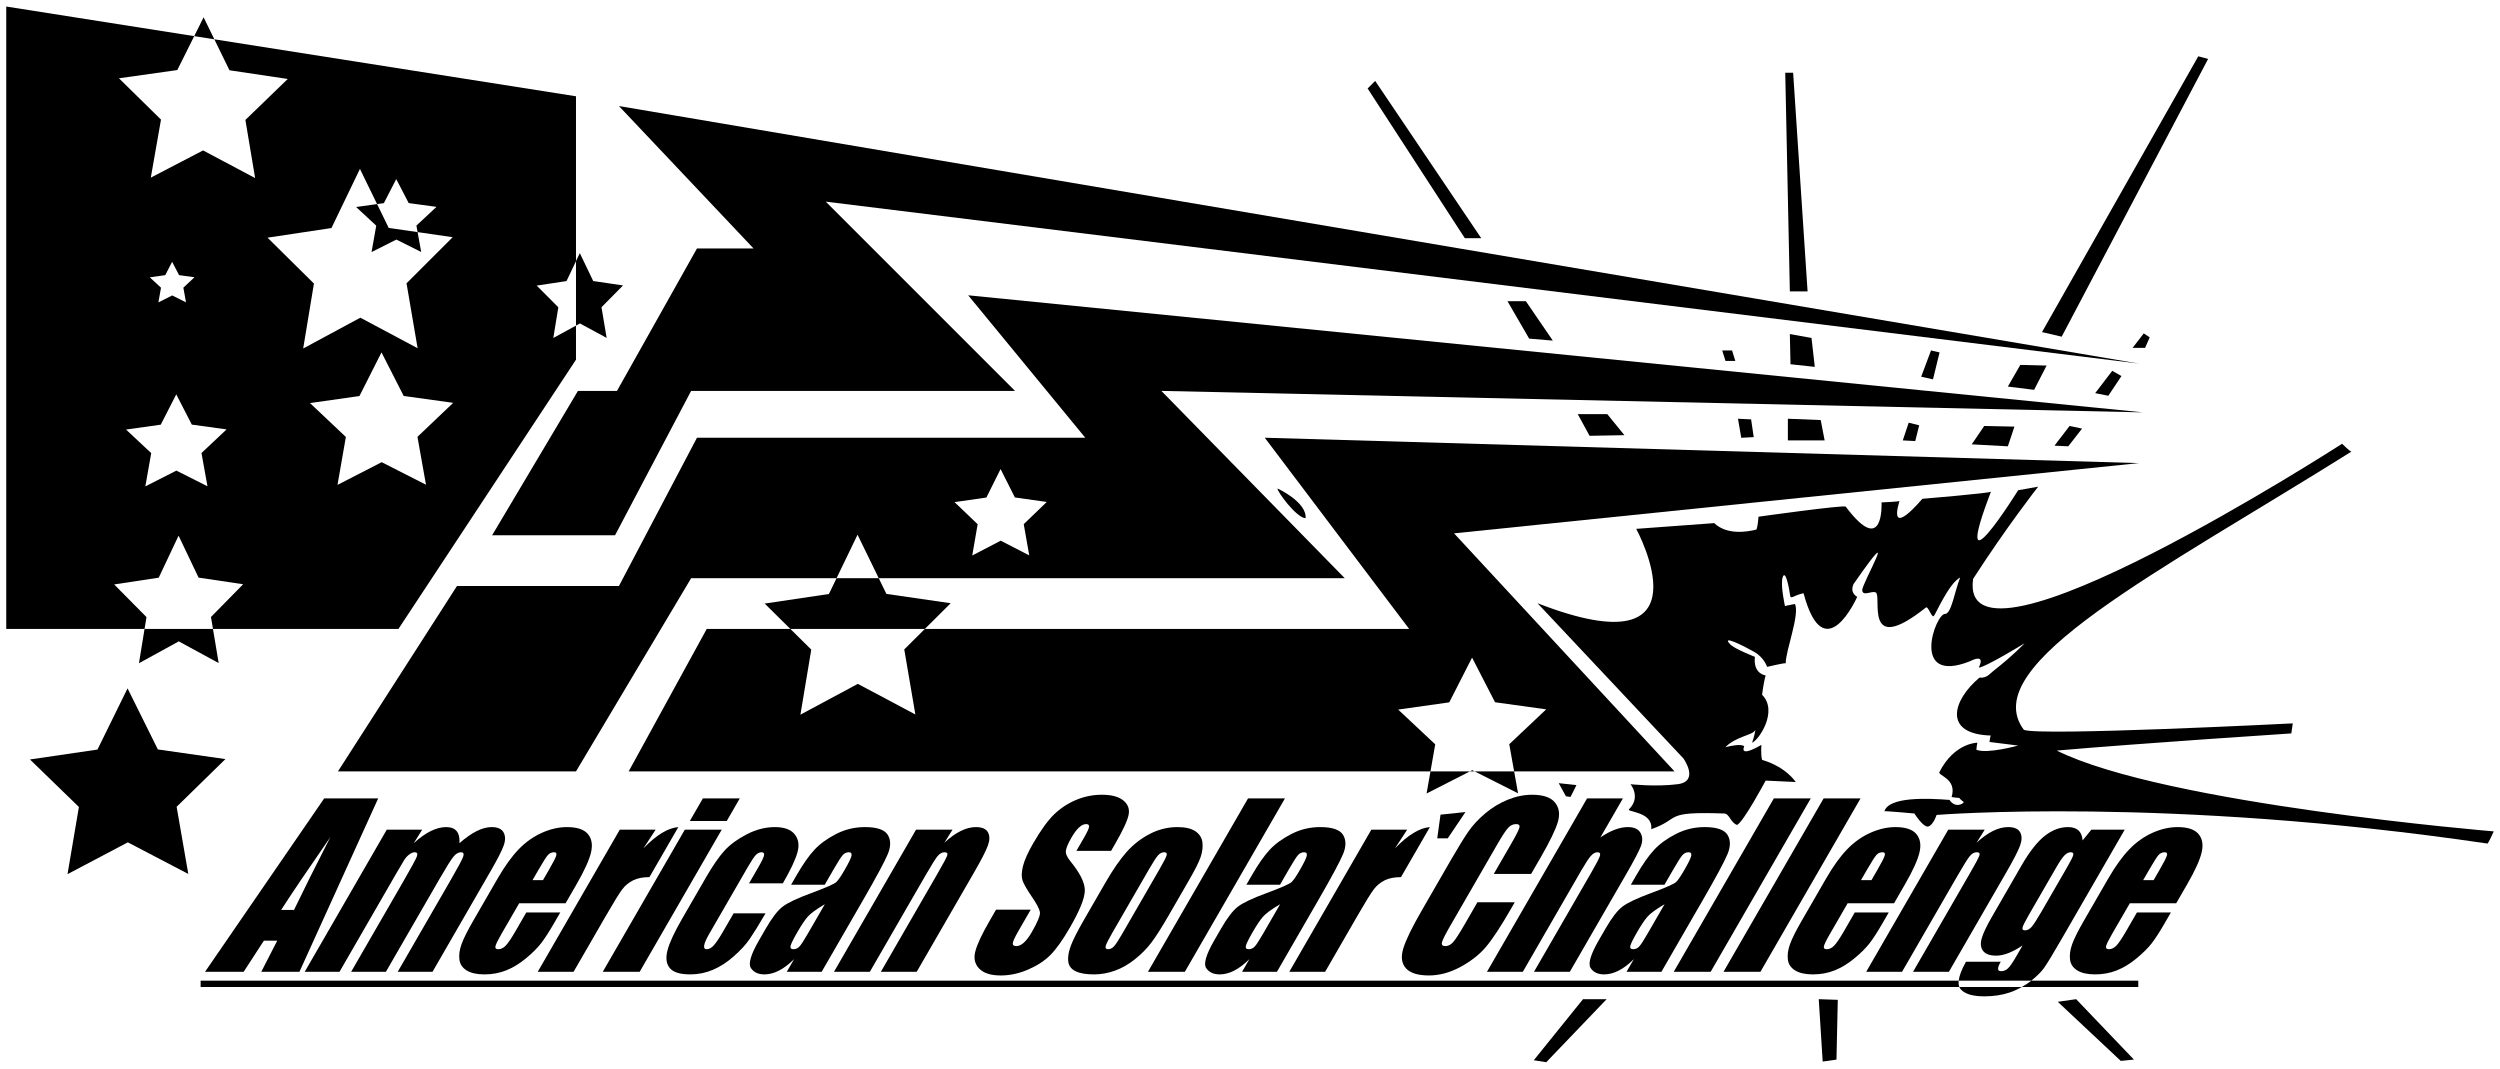 <?xml version="1.0" encoding="UTF-8"?>
<!DOCTYPE svg PUBLIC "-//W3C//DTD SVG 1.1//EN" "http://www.w3.org/Graphics/SVG/1.1/DTD/svg11.dtd">
<svg version="1.1" xmlns="http://www.w3.org/2000/svg" xmlns:xlink="http://www.w3.org/1999/xlink" x="0px" y="0px" width="1000" height="427.5" viewBox="0, 0, 1000, 427.5">
  <g id="Background">
    <rect x="0" y="0" width="1000" height="427.5" fill="#000000" fill-opacity="0"/>
  </g>
  <g id="Layer 1">
    <g>
      <path d="M547.05,35.393 L550.074,32.37 L592.49,95.275 L585.926,95.275 z" fill="#000000"/>
      <path d="M714.1,29.086 L717.253,29.086 L723.031,116.547 L715.938,116.547 z" fill="#000000"/>
      <path d="M879.31,22.519 L883.247,23.569 L824.674,134.673 L816.799,132.835 z" fill="#000000"/>
      <path d="M853.044,139.139 L858.038,139.139 L859.876,134.936 L857.508,133.36 z" fill="#000000"/>
      <path d="M602.994,120.482 L610.349,120.482 L621.119,136.242 L611.664,135.45 z" fill="#000000"/>
      <path d="M631.099,165.656 L642.922,165.656 L649.751,174.065 L635.828,174.323 z" fill="#000000"/>
      <path d="M688.883,140.181 L692.824,140.181 L694.135,144.38 L690.198,144.38 z" fill="#000000"/>
      <path d="M715.939,133.614 L724.602,135.191 L725.917,146.749 L716.2,145.699 z" fill="#000000"/>
      <path d="M772.408,140.181 L775.825,140.969 L773.199,151.735 L768.47,150.689 z" fill="#000000"/>
      <path d="M808.128,145.957 L818.64,146.219 L813.645,155.938 L803.141,154.627 z" fill="#000000"/>
      <path d="M844.901,148.324 L848.58,150.424 L843.328,158.302 L838.072,157.256 z" fill="#000000"/>
      <path d="M695.19,167.495 L700.443,167.757 L701.492,174.847 L696.502,175.116 z" fill="#000000"/>
      <path d="M715.148,167.495 L728.283,168.022 L729.856,176.162 L715.148,176.162 z" fill="#000000"/>
      <path d="M763.478,169.073 L767.68,170.122 L766.104,176.424 L761.117,176.163 z" fill="#000000"/>
      <path d="M793.687,170.387 L805.768,170.649 L803.142,178.527 L788.693,177.739 z" fill="#000000"/>
      <path d="M827.827,170.387 L832.822,171.437 L827.304,178.527 L821.79,178.266 z" fill="#000000"/>
      <path d="M576.204,325.864 L586.189,324.817 L579.099,335.325 L574.893,335.325 z" fill="#000000"/>
      <path d="M623.484,313.262 L630.578,314.05 L628.21,318.779 L626.372,318.514 z" fill="#000000"/>
      <path d="M633.204,399.672 L642.659,399.672 L618.497,424.887 L613.506,424.102 z" fill="#000000"/>
      <path d="M727.498,399.672 L735.115,399.933 L734.588,423.837 L729.074,424.625 z" fill="#000000"/>
      <path d="M823.1,400.717 L830.456,399.671 L853.568,423.836 L848.315,424.359 z" fill="#000000"/>
      <path d="M511.003,195.383 C511.003,195.383 522.78,200.795 522.236,207.293 C518.585,207.157 510.731,196.464 511.003,195.383" fill="#000000"/>
      <path d="M615.003,241.29 L673.365,303.372 C673.365,303.372 679.946,312.527 671.077,313.678 C662.208,314.815 652.195,313.678 652.195,313.678 C652.195,313.678 656.492,318.819 651.623,323.684 C650.197,324.821 661.353,324.535 660.495,331.688 C672.869,327.307 664.785,324.535 689.672,325.4 C691.817,325.473 692.17,329.048 694.824,329.979 C697.397,328.828 706.266,312.241 706.266,312.241 L718.281,312.806 C718.281,312.806 714.549,306.814 704.829,303.944 C704.264,301.935 704.544,297.942 704.544,297.942 C704.544,297.942 695.682,303.372 697.683,298.507 C695.396,296.505 682.233,301.363 689.958,299.072 C694.102,294.646 701.059,294.043 701.977,292.208 C702.549,291.068 701.401,295.647 700.829,297.07 C703.406,296.219 711.417,284.491 704.836,277.909 C705.175,274.952 705.98,270.763 706.266,270.191 C700.829,269.04 701.977,262.745 701.977,262.745 C701.977,262.745 693.966,259.6 692.246,257.884 C687.88,253.521 697.683,258.463 701.687,260.75 C705.694,263.038 706.838,266.753 706.838,266.753 C706.838,266.753 713.991,265.037 714.277,265.33 C714.277,260.172 719.952,245.893 717.995,241.576 C714.849,242.148 713.991,242.441 713.991,242.441 C713.991,242.441 711.99,233.572 713.133,230.705 C714.277,227.845 715.707,235.574 715.993,237.865 C716.279,240.153 717.137,238.151 721.423,237.286 C729.727,268.475 742.886,238.723 742.886,238.723 C742.886,238.723 739.74,237.286 741.449,233.572 C761.196,205.246 744.602,233.572 744.888,236.146 C745.174,238.723 748.738,236.128 750.325,237 C752.899,238.437 745.174,263.038 770.344,243.013 C771.278,242.27 772.631,247.156 773.489,246.441 C774.061,246.155 779.498,233.286 784.078,230.998 C781.786,236.711 780.642,245.301 778.069,245.587 C774.281,245.105 763.769,274.185 788.081,264.465 C793.233,261.888 792.657,264.751 791.513,267.039 C793.975,267.039 809.823,257.312 809.823,257.312 C809.823,257.312 805.443,262.044 797.236,268.475 C795.716,269.665 794.662,271.328 791.799,271.042 C781.106,279.984 776.925,293.645 796.371,294.217 C796.092,294.217 795.799,296.791 795.799,296.791 L807.249,298.221 C807.249,298.221 794.948,301.649 790.655,299.93 C790.369,300.223 790.934,297.077 790.934,297.077 C790.934,297.077 781.786,297.07 775.781,308.799 C774.923,310.239 782.93,311.376 780.642,318.819 C785.794,319.673 782.072,318.24 785.508,320.824 C785.344,321.549 782.072,323.398 779.784,319.959 C771.093,319.303 755.598,318.589 753.75,324.535 C753.185,324.249 765.771,325.4 765.771,325.4 C765.771,325.4 769.486,331.402 771.487,330.551 C773.489,329.686 774.633,325.972 774.633,325.972 C774.633,325.972 867.051,318.533 994.926,337.418 C995.212,337.704 997.5,332.553 997.5,332.553 C997.5,332.553 865.903,321.682 822.699,300.23 C855.604,297.356 916.529,293.366 916.529,293.366 L917.108,289.352 C917.108,289.352 815.536,294.514 809.537,291.93 C790.094,265.902 863.901,228.71 940.562,180.644 C940.004,180.644 936.841,177.499 936.841,177.499 C936.841,177.499 782.937,276.759 789.232,231.57 C802.68,210.683 815.267,194.664 815.267,194.664 L807.256,196.094 C807.256,196.094 779.509,240.725 796.385,196.666 C796.385,197.238 768.921,199.526 768.921,199.526 C768.921,199.526 755.187,216.117 759.766,200.384 C759.766,200.674 752.613,200.96 752.613,200.96 C752.613,200.96 753.757,223.266 738.307,202.672 C738.024,201.817 703.41,206.679 703.41,206.679 C703.41,206.679 703.124,210.683 702.552,211.827 C699.117,212.685 690.952,214.219 685.672,209.249 C685.386,209.249 654.486,211.541 654.486,211.541 C654.486,211.541 685.655,268.755 615.003,241.29" fill="#000000"/>
      <path d="M75.318,349.582 L51.128,336.936 L27.001,349.666 L31.563,322.79 L11.976,303.786 L38.988,299.825 L51.023,275.342 L63.143,299.776 L90.164,303.637 L70.655,322.714 z" fill="#000000"/>
      <path d="M247.568,42.416 L855.564,145.436 L330.304,80.658 L406.009,156.362 L276.449,156.362 L246.009,214.117 L196.841,214.117 L231.18,156.362 L246.79,156.362 L278.789,99.386 L301.423,99.386 z" fill="#000000"/>
      <path d="M117.605,363.968 C121.389,356.1 126.233,346.398 132.151,334.829 C122.958,348.103 116.395,357.82 112.457,363.968 z M151.277,319.352 L119.771,388.73 L104.502,388.73 L110.898,376.262 L105.555,376.262 L97.457,388.73 L82.007,388.73 L129.682,319.352 z" fill="#000000"/>
      <path d="M168.873,331.868 L165.5,337.274 C167.851,335.129 170.107,333.521 172.266,332.444 C174.425,331.376 176.483,330.836 178.446,330.836 C182.279,330.836 184.058,332.991 183.779,337.274 C186.227,335.129 188.515,333.521 190.649,332.444 C192.78,331.376 194.775,330.836 196.617,330.836 C199.054,330.836 200.659,331.558 201.433,332.974 C202.204,334.411 202.221,336.154 201.471,338.226 C200.725,340.298 199.009,343.67 196.32,348.319 L172.995,388.73 L159.076,388.73 L180.476,351.66 C183.28,346.809 184.881,343.803 185.275,342.648 C185.669,341.494 185.373,340.904 184.379,340.904 C183.36,340.904 182.38,341.473 181.421,342.627 C180.465,343.761 178.572,346.785 175.757,351.66 L154.357,388.73 L140.449,388.73 L161.301,352.609 C164.52,347.032 166.334,343.698 166.749,342.585 C167.171,341.469 166.871,340.904 165.853,340.904 C165.214,340.904 164.499,341.208 163.715,341.783 C162.926,342.369 162.264,343.088 161.734,343.928 C161.197,344.772 160.14,346.565 158.553,349.303 L135.797,388.73 L121.885,388.73 L154.71,331.868 z" fill="#000000"/>
      <path d="M217.205,352.041 L219.604,347.891 C221.303,344.947 222.265,343.057 222.503,342.192 C222.736,341.341 222.45,340.905 221.648,340.905 C220.651,340.905 219.831,341.271 219.169,342 C218.513,342.729 217.261,344.7 215.416,347.891 L213.016,352.041 z M226.231,361.311 L207.67,361.311 L200.566,373.601 C199.091,376.172 198.281,377.832 198.159,378.571 C198.041,379.314 198.417,379.687 199.293,379.687 C200.384,379.687 201.396,379.195 202.331,378.205 C203.265,377.218 204.549,375.317 206.181,372.489 L210.512,364.99 L224.107,364.99 L221.683,369.182 C219.653,372.701 217.913,375.394 216.459,377.284 C214.997,379.174 212.975,381.187 210.397,383.325 C207.809,385.473 205.173,387.074 202.48,388.148 C199.792,389.226 196.886,389.756 193.762,389.756 C190.734,389.756 188.366,389.229 186.657,388.165 C184.949,387.116 183.986,385.658 183.759,383.816 C183.529,381.985 183.808,379.952 184.586,377.741 C185.374,375.516 186.982,372.3 189.426,368.07 L198.996,351.497 C201.87,346.524 204.685,342.607 207.457,339.733 C210.226,336.863 213.316,334.659 216.731,333.131 C220.145,331.604 223.497,330.837 226.785,330.837 C230.807,330.837 233.593,331.757 235.145,333.606 C236.697,335.447 237.123,337.878 236.418,340.923 C235.717,343.967 233.771,348.253 230.587,353.764 z" fill="#000000"/>
      <path d="M262.254,331.868 L257.368,339.346 C262.543,333.989 267.199,331.153 271.329,330.836 L259.774,350.848 C257.148,350.848 254.975,351.277 253.249,352.138 C251.526,352.989 250.075,354.182 248.911,355.713 C247.746,357.237 245.573,360.763 242.389,366.277 L229.425,388.73 L215.088,388.73 L247.913,331.868 z" fill="#000000"/>
      <path d="M288.693,331.868 L255.865,388.73 L241.102,388.73 L273.93,331.868 z M295.916,319.351 L290.699,328.395 L275.936,328.395 L281.157,319.351 z" fill="#000000"/>
      <path d="M313.141,353.335 L299.616,353.335 L303.4,346.786 C304.722,344.498 305.461,342.946 305.625,342.126 C305.792,341.314 305.458,340.906 304.627,340.906 C303.797,340.906 303.037,341.268 302.34,341.98 C301.646,342.695 300.575,344.292 299.142,346.786 L283.657,373.602 C282.488,375.631 281.819,377.152 281.665,378.163 C281.501,379.178 281.836,379.687 282.666,379.687 C283.636,379.687 284.595,379.157 285.55,378.111 C286.506,377.047 287.828,375.045 289.526,372.102 L293.439,365.336 L306.214,365.336 C303.571,369.873 301.464,373.281 299.905,375.548 C298.346,377.825 296.208,380.155 293.499,382.537 C290.782,384.929 288.002,386.718 285.146,387.932 C282.286,389.149 279.276,389.756 276.106,389.756 C272.06,389.756 269.333,388.922 267.938,387.248 C266.533,385.581 266.208,383.238 266.976,380.221 C267.729,377.215 269.703,372.932 272.908,367.387 L282.234,351.236 C285.02,346.402 287.524,342.764 289.746,340.313 C291.971,337.857 294.953,335.653 298.688,333.732 C302.434,331.796 306.183,330.837 309.946,330.837 C313.681,330.837 316.325,331.796 317.866,333.711 C319.415,335.629 319.784,338.035 318.982,340.951 C318.166,343.866 316.231,347.992 313.141,353.335" fill="#000000"/>
      <path d="M329.935,361.693 C326.465,363.723 324.156,365.411 322.994,366.788 C321.837,368.159 320.515,370.14 319.029,372.7 C317.334,375.643 316.396,377.544 316.221,378.398 C316.047,379.26 316.427,379.685 317.372,379.685 C318.272,379.685 319.053,379.354 319.716,378.681 C320.375,378.008 321.53,376.243 323.179,373.383 z M329.893,353.895 L316.441,353.895 L318.642,350.079 C321.184,345.678 323.559,342.288 325.777,339.902 C327.992,337.517 330.897,335.407 334.483,333.579 C338.068,331.749 341.89,330.835 345.936,330.835 C350.787,330.835 353.842,331.878 355.108,333.949 C356.374,336.017 356.385,338.553 355.139,341.573 C353.901,344.583 350.564,350.787 345.134,360.193 L328.662,388.729 L314.711,388.729 L317.641,383.651 C315.59,385.694 313.581,387.215 311.604,388.23 C309.641,389.248 307.691,389.757 305.776,389.757 C303.269,389.757 301.459,388.903 300.35,387.201 C299.234,385.506 300.336,381.781 303.652,376.044 L306.341,371.378 C308.803,367.12 311.032,364.221 313.034,362.68 C315.039,361.131 318.837,359.328 324.424,357.271 C330.419,355.053 333.802,353.549 334.58,352.775 C335.358,352.001 336.432,350.431 337.799,348.063 C339.515,345.089 340.45,343.153 340.603,342.26 C340.753,341.36 340.404,340.903 339.553,340.903 C338.58,340.903 337.761,341.284 337.088,342.04 C336.411,342.801 335.159,344.764 333.328,347.941 z" fill="#000000"/>
      <path d="M381.009,331.868 L377.737,337.11 C379.98,335.017 382.156,333.452 384.273,332.402 C386.372,331.359 388.406,330.836 390.369,330.836 C392.831,330.836 394.439,331.537 395.189,332.942 C395.946,334.341 395.932,336.102 395.151,338.226 C394.373,340.36 392.549,343.907 389.679,348.881 L366.675,388.73 L352.334,388.73 L375.069,349.344 C377.329,345.438 378.599,343.056 378.881,342.191 C379.164,341.34 378.818,340.904 377.849,340.904 C376.834,340.904 375.91,341.4 375.08,342.39 C374.246,343.374 372.597,346.01 370.124,350.297 L347.936,388.73 L333.591,388.73 L366.417,331.868 z" fill="#000000"/>
      <path d="M444.432,340.352 L430.555,340.352 L433.527,335.208 C434.911,332.812 435.616,331.284 435.64,330.622 C435.661,329.966 435.263,329.638 434.433,329.638 C433.534,329.638 432.599,330.081 431.626,330.967 C430.653,331.856 429.652,333.192 428.606,334.999 C427.27,337.314 426.52,339.058 426.367,340.23 C426.185,341.402 426.775,342.811 428.138,344.478 C432.041,349.235 433.97,353.151 433.931,356.207 C433.896,359.262 431.912,364.186 427.988,370.983 C425.132,375.936 422.555,379.573 420.239,381.913 C417.93,384.261 414.945,386.221 411.286,387.807 C407.628,389.391 403.973,390.186 400.332,390.186 C396.332,390.186 393.447,389.269 391.672,387.441 C389.897,385.614 389.395,383.284 390.152,380.463 C390.908,377.631 392.792,373.617 395.794,368.417 L398.417,363.872 L412.291,363.872 L407.415,372.312 C405.912,374.914 405.145,376.591 405.106,377.334 C405.071,378.07 405.549,378.44 406.543,378.44 C407.534,378.44 408.549,377.969 409.574,377.031 C410.606,376.086 411.656,374.691 412.723,372.835 C415.088,368.744 416.169,366.076 415.97,364.821 C415.747,363.558 414.631,361.459 412.615,358.515 C410.613,355.551 409.396,353.396 408.971,352.042 C408.535,350.71 408.608,348.855 409.183,346.483 C409.762,344.108 411.108,341.081 413.239,337.395 C416.308,332.076 419.112,328.201 421.655,325.739 C424.197,323.284 427.123,321.362 430.433,319.974 C433.743,318.586 437.164,317.899 440.718,317.899 C444.596,317.899 447.466,318.649 449.322,320.176 C451.184,321.68 451.892,323.594 451.453,325.886 C451.013,328.191 449.2,332.097 446.012,337.614 z" fill="#000000"/>
      <path d="M463.88,347.552 C465.561,344.637 466.492,342.802 466.67,342.042 C466.851,341.285 466.509,340.905 465.655,340.905 C464.807,340.905 464.019,341.285 463.297,342.042 C462.579,342.802 461.372,344.637 459.695,347.552 L444.876,373.21 C443.32,375.906 442.452,377.653 442.271,378.459 C442.082,379.279 442.403,379.687 443.233,379.687 C444.084,379.687 444.862,379.313 445.56,378.574 C446.26,377.831 447.321,376.234 448.74,373.779 z M475.744,351.835 L467.709,365.754 C464.755,370.877 462.373,374.623 460.574,377.008 C458.77,379.397 456.57,381.626 453.979,383.69 C451.387,385.766 448.709,387.293 445.957,388.273 C443.198,389.26 440.401,389.759 437.559,389.759 C434.389,389.759 431.951,389.333 430.235,388.489 C428.519,387.645 427.539,386.379 427.309,384.677 C427.068,382.975 427.386,380.928 428.258,378.504 C429.13,376.101 430.964,372.474 433.747,367.651 L442.163,353.076 C445.211,347.789 448.07,343.67 450.732,340.692 C453.396,337.724 456.476,335.342 459.974,333.539 C463.475,331.736 467.141,330.836 470.973,330.836 C474.193,330.836 476.616,331.419 478.259,332.573 C479.895,333.731 480.808,335.241 480.99,337.089 C481.171,338.948 480.924,340.863 480.25,342.83 C479.57,344.807 478.071,347.807 475.744,351.835" fill="#000000"/>
      <path d="M513.986,319.352 L473.931,388.73 L459.165,388.73 L499.22,319.352 z" fill="#000000"/>
      <path d="M512.045,361.693 C508.578,363.723 506.269,365.411 505.105,366.788 C503.947,368.159 502.625,370.14 501.143,372.7 C499.444,375.643 498.506,377.544 498.328,378.398 C498.157,379.26 498.541,379.685 499.486,379.685 C500.386,379.685 501.167,379.354 501.823,378.681 C502.489,378.008 503.64,376.243 505.289,373.383 z M512.003,353.895 L498.551,353.895 L500.752,350.079 C503.294,345.678 505.67,342.288 507.888,339.902 C510.102,337.517 513.011,335.407 516.593,333.579 C520.178,331.749 524,330.835 528.046,330.835 C532.897,330.835 535.952,331.878 537.222,333.949 C538.481,336.017 538.495,338.553 537.253,341.573 C536.008,344.583 532.677,350.787 527.24,360.193 L510.772,388.729 L496.825,388.729 L499.755,383.651 C497.7,385.694 495.692,387.215 493.718,388.23 C491.747,389.248 489.805,389.757 487.886,389.757 C485.379,389.757 483.572,388.903 482.46,387.201 C481.344,385.506 482.449,381.781 485.762,376.044 L488.455,371.378 C490.914,367.12 493.142,364.221 495.147,362.68 C497.149,361.131 500.944,359.328 506.534,357.271 C512.526,355.053 515.916,353.549 516.694,352.775 C517.471,352.001 518.542,350.431 519.906,348.063 C521.622,345.089 522.56,343.153 522.713,342.26 C522.867,341.36 522.518,340.903 521.66,340.903 C520.69,340.903 519.871,341.284 519.198,342.04 C518.521,342.801 517.269,344.764 515.438,347.941 z" fill="#000000"/>
      <path d="M562.873,331.868 L557.991,339.346 C563.167,333.989 567.819,331.153 571.952,330.836 L560.401,350.848 C557.771,350.848 555.598,351.277 553.865,352.138 C552.146,352.989 550.695,354.182 549.534,355.713 C548.365,357.237 546.185,360.763 543.005,366.277 L530.042,388.73 L515.711,388.73 L548.536,331.868 z" fill="#000000"/>
      <path d="M612.456,349.561 L597.518,349.561 L604.48,337.508 C606.502,333.996 607.604,331.81 607.782,330.945 C607.974,330.069 607.524,329.637 606.426,329.637 C605.202,329.637 604.11,330.167 603.172,331.231 C602.23,332.277 600.748,334.565 598.718,338.08 L580.115,370.305 C578.166,373.667 577.064,375.868 576.795,376.897 C576.537,377.933 576.987,378.438 578.145,378.438 C579.261,378.438 580.276,377.933 581.211,376.897 C582.163,375.865 583.732,373.451 585.933,369.632 L590.958,360.917 L605.896,360.917 L604.337,363.623 C600.193,370.808 596.838,375.896 594.261,378.899 C591.694,381.902 588.315,384.538 584.133,386.795 C579.945,389.055 575.756,390.185 571.547,390.185 C567.173,390.185 564.107,389.229 562.371,387.311 C560.648,385.396 560.285,382.756 561.321,379.37 C562.35,375.976 564.836,370.881 568.76,364.094 L580.454,343.824 C583.348,338.816 585.657,335.077 587.383,332.573 C589.113,330.069 591.339,327.677 594.083,325.361 C596.835,323.038 599.834,321.221 603.092,319.893 C606.359,318.564 609.617,317.901 612.857,317.901 C617.258,317.901 620.296,318.933 621.973,320.981 C623.647,323.031 624.048,325.591 623.177,328.657 C622.305,331.729 620.003,336.497 616.264,342.973 z" fill="#000000"/>
      <path d="M649.171,319.352 L640.159,334.965 C642.182,333.584 644.11,332.559 645.941,331.868 C647.769,331.185 649.499,330.836 651.134,330.836 C653.638,330.836 655.33,331.614 656.202,333.152 C657.074,334.69 657.119,336.476 656.352,338.484 C655.574,340.497 653.646,344.173 650.559,349.519 L627.925,388.73 L613.594,388.73 L636.692,348.707 C638.61,345.397 639.702,343.259 639.974,342.321 C640.246,341.379 639.908,340.905 638.959,340.905 C638.087,340.905 637.216,341.39 636.344,342.37 C635.479,343.332 634.213,345.264 632.542,348.145 L609.12,388.73 L594.779,388.73 L634.833,319.352 z" fill="#000000"/>
      <path d="M665.825,361.693 C662.359,363.723 660.05,365.411 658.892,366.788 C657.734,368.159 656.409,370.14 654.927,372.7 C653.225,375.643 652.29,377.544 652.116,378.398 C651.938,379.26 652.325,379.685 653.277,379.685 C654.177,379.685 654.955,379.354 655.607,378.681 C656.27,378.008 657.427,376.243 659.073,373.383 z M665.787,353.895 L652.339,353.895 L654.533,350.079 C657.079,345.678 659.454,342.288 661.679,339.902 C663.89,337.517 666.792,335.407 670.384,333.579 C673.965,331.749 677.784,330.835 681.83,330.835 C686.678,330.835 689.736,331.878 691.006,333.949 C692.268,336.017 692.275,338.553 691.037,341.573 C689.796,344.583 686.465,350.787 681.028,360.193 L664.559,388.729 L650.609,388.729 L653.546,383.651 C651.484,385.694 649.476,387.215 647.502,388.23 C645.535,389.248 643.592,389.757 641.671,389.757 C639.163,389.757 637.36,388.903 636.244,387.201 C635.131,385.506 636.237,381.781 639.547,376.044 L642.242,371.378 C644.698,367.12 646.93,364.221 648.932,362.68 C650.934,361.131 654.731,359.328 660.315,357.271 C666.317,355.053 669.693,353.549 670.478,352.775 C671.256,352.001 672.323,350.431 673.693,348.063 C675.409,345.089 676.344,343.153 676.501,342.26 C676.651,341.36 676.302,340.903 675.451,340.903 C674.475,340.903 673.659,341.284 672.985,342.04 C672.309,342.801 671.057,344.764 669.226,347.941 z" fill="#000000"/>
      <path d="M724.31,319.352 L684.259,388.73 L669.489,388.73 L709.544,319.352 z" fill="#000000"/>
      <path d="M744.218,319.352 L704.166,388.73 L689.4,388.73 L729.455,319.352 z" fill="#000000"/>
      <path d="M748.594,352.041 L750.993,347.891 C752.695,344.947 753.654,343.057 753.888,342.192 C754.125,341.341 753.839,340.905 753.034,340.905 C752.04,340.905 751.217,341.271 750.557,342 C749.902,342.729 748.65,344.7 746.801,347.891 L744.405,352.041 z M757.62,361.311 L739.052,361.311 L731.955,373.601 C730.476,376.172 729.67,377.832 729.545,378.571 C729.426,379.314 729.806,379.687 730.685,379.687 C731.77,379.687 732.778,379.195 733.716,378.205 C734.654,377.218 735.938,375.317 737.573,372.489 L741.905,364.99 L755.496,364.99 L753.068,369.182 C751.039,372.701 749.302,375.394 747.851,377.284 C746.386,379.174 744.364,381.187 741.783,383.325 C739.195,385.473 736.558,387.074 733.873,388.148 C731.18,389.226 728.275,389.756 725.147,389.756 C722.123,389.756 719.752,389.229 718.043,388.165 C716.334,387.116 715.368,385.658 715.148,383.816 C714.914,381.985 715.197,379.952 715.975,377.741 C716.756,375.516 718.367,372.3 720.815,368.07 L730.382,351.497 C733.249,346.524 736.067,342.607 738.846,339.733 C741.619,336.863 744.705,334.659 748.12,333.131 C751.531,331.604 754.886,330.837 758.174,330.837 C762.195,330.837 764.982,331.757 766.531,333.606 C768.083,335.447 768.511,337.878 767.804,340.923 C767.102,343.967 765.16,348.253 761.972,353.764 z" fill="#000000"/>
      <path d="M793.892,331.868 L790.61,337.11 C792.856,335.017 795.036,333.452 797.149,332.402 C799.249,331.359 801.282,330.836 803.252,330.836 C805.711,330.836 807.319,331.537 808.072,332.942 C808.829,334.341 808.808,336.102 808.034,338.226 C807.256,340.36 805.425,343.907 802.555,348.881 L779.551,388.73 L765.213,388.73 L787.949,349.344 C790.212,345.438 791.482,343.056 791.754,342.191 C792.04,341.34 791.698,340.904 790.729,340.904 C789.71,340.904 788.789,341.4 787.959,342.39 C787.129,343.374 785.473,346.01 783,350.297 L760.812,388.73 L746.475,388.73 L779.3,331.868 z" fill="#000000"/>
      <path d="M861.457,352.041 L863.856,347.891 C865.558,344.947 866.517,343.057 866.751,342.192 C866.988,341.341 866.705,340.905 865.896,340.905 C864.906,340.905 864.079,341.271 863.42,342 C862.764,342.729 861.516,344.7 859.671,347.891 L857.268,352.041 z M870.482,361.311 L851.929,361.311 L844.821,373.601 C843.346,376.172 842.533,377.832 842.411,378.571 C842.289,379.314 842.669,379.687 843.548,379.687 C844.633,379.687 845.654,379.195 846.586,378.205 C847.517,377.218 848.8,375.317 850.436,372.489 L854.767,364.99 L868.359,364.99 L865.931,369.182 C863.905,372.701 862.165,375.394 860.714,377.284 C859.249,379.174 857.226,381.187 854.652,383.325 C852.065,385.473 849.421,387.074 846.736,388.148 C844.043,389.226 841.138,389.756 838.017,389.756 C834.986,389.756 832.621,389.229 830.912,388.165 C829.203,387.116 828.244,385.658 828.011,383.816 C827.781,381.985 828.06,379.952 828.841,377.741 C829.619,375.516 831.233,372.3 833.678,368.07 L843.248,351.497 C846.125,346.524 848.943,342.607 851.709,339.733 C854.481,336.863 857.571,334.659 860.982,333.131 C864.4,331.604 867.752,330.837 871.037,330.837 C875.062,330.837 877.845,331.757 879.4,333.606 C880.949,335.447 881.378,337.878 880.666,340.923 C879.969,343.967 878.023,348.253 874.842,353.764 z" fill="#000000"/>
      <path d="M587.971,308.555 L589.851,308.555 L588.909,308.077 z M380.265,241.29 L354.558,237.562 L351.499,231.288 L334.616,231.288 L331.564,237.6 L305.868,241.423 L316.149,251.579 L369.931,251.579 z M607.223,317.323 L605.65,308.555 L589.851,308.555 z M505.908,175.092 L563.663,251.579 L369.931,251.579 L361.704,259.771 L366.147,285.785 L343.129,273.547 L320.167,285.865 L324.509,259.837 L316.149,251.579 L282.693,251.579 L251.472,308.555 L572.19,308.555 L574.094,297.74 L559.265,283.825 L579.706,280.94 L588.829,263.039 L598.015,280.902 L618.48,283.741 L603.704,297.684 L605.65,308.555 L669.811,308.555 L581.617,213.337 L855.566,185.241 z M570.631,317.4 L587.971,308.555 L572.19,308.555 z M394.554,199.01 L400.235,187.62 L405.958,198.986 L418.705,200.785 L409.494,209.665 L411.699,222.157 L400.287,216.277 L388.9,222.196 L391.056,209.696 L381.817,200.848 z M351.499,231.288 L537.907,231.288 L464.542,156.361 L857.122,164.947 L387.275,118.119 L434.106,175.092 L278.79,175.092 L247.57,234.409 L182.788,234.409 L135.182,308.555 L230.404,308.555 L276.45,231.288 L334.616,231.288 L343.021,213.885 z" fill="#000000"/>
      <path d="M783.48,392.264 L80.252,392.264 L80.252,394.799 L783.738,394.799 C783.448,394.105 783.375,393.254 783.48,392.264 M812.514,392.264 C812.371,392.379 812.245,392.487 812.099,392.606 C811.025,393.432 809.881,394.137 808.712,394.799 L855.313,394.799 L855.313,392.264 z M784.306,395.731 C785.991,397.603 789.123,398.538 793.691,398.538 C797.406,398.538 800.778,398.036 803.816,397.014 C805.542,396.442 807.161,395.675 808.712,394.799 L783.738,394.799 C783.884,395.141 784.066,395.462 784.306,395.731 M809.019,371.004 C809.197,370.247 810.013,368.608 811.485,366.058 L822.513,346.95 C823.897,344.547 825,342.946 825.816,342.126 C826.628,341.314 827.448,340.902 828.278,340.902 C829.129,340.902 829.474,341.269 829.31,341.98 C829.15,342.695 828.309,344.352 826.813,346.95 L816.643,364.562 C814.784,367.781 813.442,369.856 812.633,370.773 C811.82,371.687 810.941,372.141 809.996,372.141 C809.162,372.141 808.842,371.767 809.019,371.004 M817.658,387.12 C818.882,385.39 821.198,381.578 824.612,375.656 L849.89,331.87 L836.547,331.87 L833.045,336.159 C832.902,334.384 832.358,333.055 831.389,332.166 C830.423,331.287 829.038,330.837 827.242,330.837 C823.95,330.837 820.818,332.03 817.843,334.391 C814.865,336.763 811.816,340.651 808.692,346.05 L796.775,366.71 C794.595,370.48 793.224,373.382 792.659,375.433 C792.101,377.463 792.283,379.112 793.238,380.364 C794.176,381.623 795.934,382.258 798.518,382.258 C800.008,382.258 801.622,381.913 803.38,381.229 C805.138,380.535 807.024,379.527 809.037,378.174 L806.561,382.467 C805.134,384.933 804.029,386.548 803.23,387.312 C802.421,388.089 801.479,388.469 800.395,388.469 C798.878,388.469 798.843,387.217 800.293,384.696 L786.385,384.696 C784.645,387.81 783.696,390.314 783.48,392.264 L812.514,392.264 C814.777,390.457 816.507,388.748 817.658,387.12" fill="#000000"/>
      <path d="M55.581,265.294 L71.509,256.547 L87.471,265.228 L85.187,251.577 L57.82,251.577 z M150.495,90.267 L148.619,100.834 L158.538,95.826 L168.481,100.796 L167.037,92.844 L155.479,91.166 L150.83,81.628 L142.443,82.803 z M170.396,193.893 L152.682,184.874 L135,193.956 L138.345,174.785 L123.997,161.232 L143.782,158.414 L152.598,140.955 L161.481,158.386 L181.273,161.134 L166.981,174.739 z M107.012,95.069 L132.583,91.215 L143.974,67.566 L150.83,81.628 L153.547,81.251 L158.496,71.632 L163.48,81.234 L174.587,82.747 L166.563,90.246 L167.037,92.844 L181.074,94.881 L162.611,113.323 L167.047,139.281 L144.127,127.078 L121.276,139.393 L125.573,113.421 z M82.986,194.51 L70.553,188.247 L58.137,194.556 L60.488,181.24 L50.416,171.824 L64.303,169.867 L70.497,157.741 L76.73,169.846 L90.628,171.761 L80.594,181.209 z M66.099,110.065 L68.851,104.716 L71.624,110.055 L77.804,110.899 L73.34,115.07 L74.403,120.94 L68.879,118.174 L63.355,120.961 L64.401,115.088 L59.919,110.927 z M223.333,122.917 L214.684,114.237 L226.608,112.43 L230.396,104.461 L230.396,38.514 L85.738,15.723 L91.789,28.107 L115.1,31.588 L98.157,47.973 L102.049,71.224 L81.229,60.169 L60.321,71.057 L64.398,47.837 L47.584,31.316 L70.919,28.02 L77.685,14.457 L2.5,2.613 L2.5,251.577 L57.82,251.577 L58.591,246.834 L45.666,233.777 L63.491,231.067 L71.432,214.267 L79.432,231.046 L97.261,233.7 L84.388,246.796 L85.187,251.577 L159.375,251.577 L230.396,143.878 L230.396,130.241 L221.318,135.197 z M81.441,6.927 L77.685,14.457 L85.738,15.723 z M249.211,114.177 L237.284,112.413 L231.923,101.245 L230.396,104.461 L230.396,130.241 L231.976,129.38 L242.658,135.162 L240.597,122.889 z" fill="#000000"/>
    </g>
  </g>
  <defs/>
</svg>
